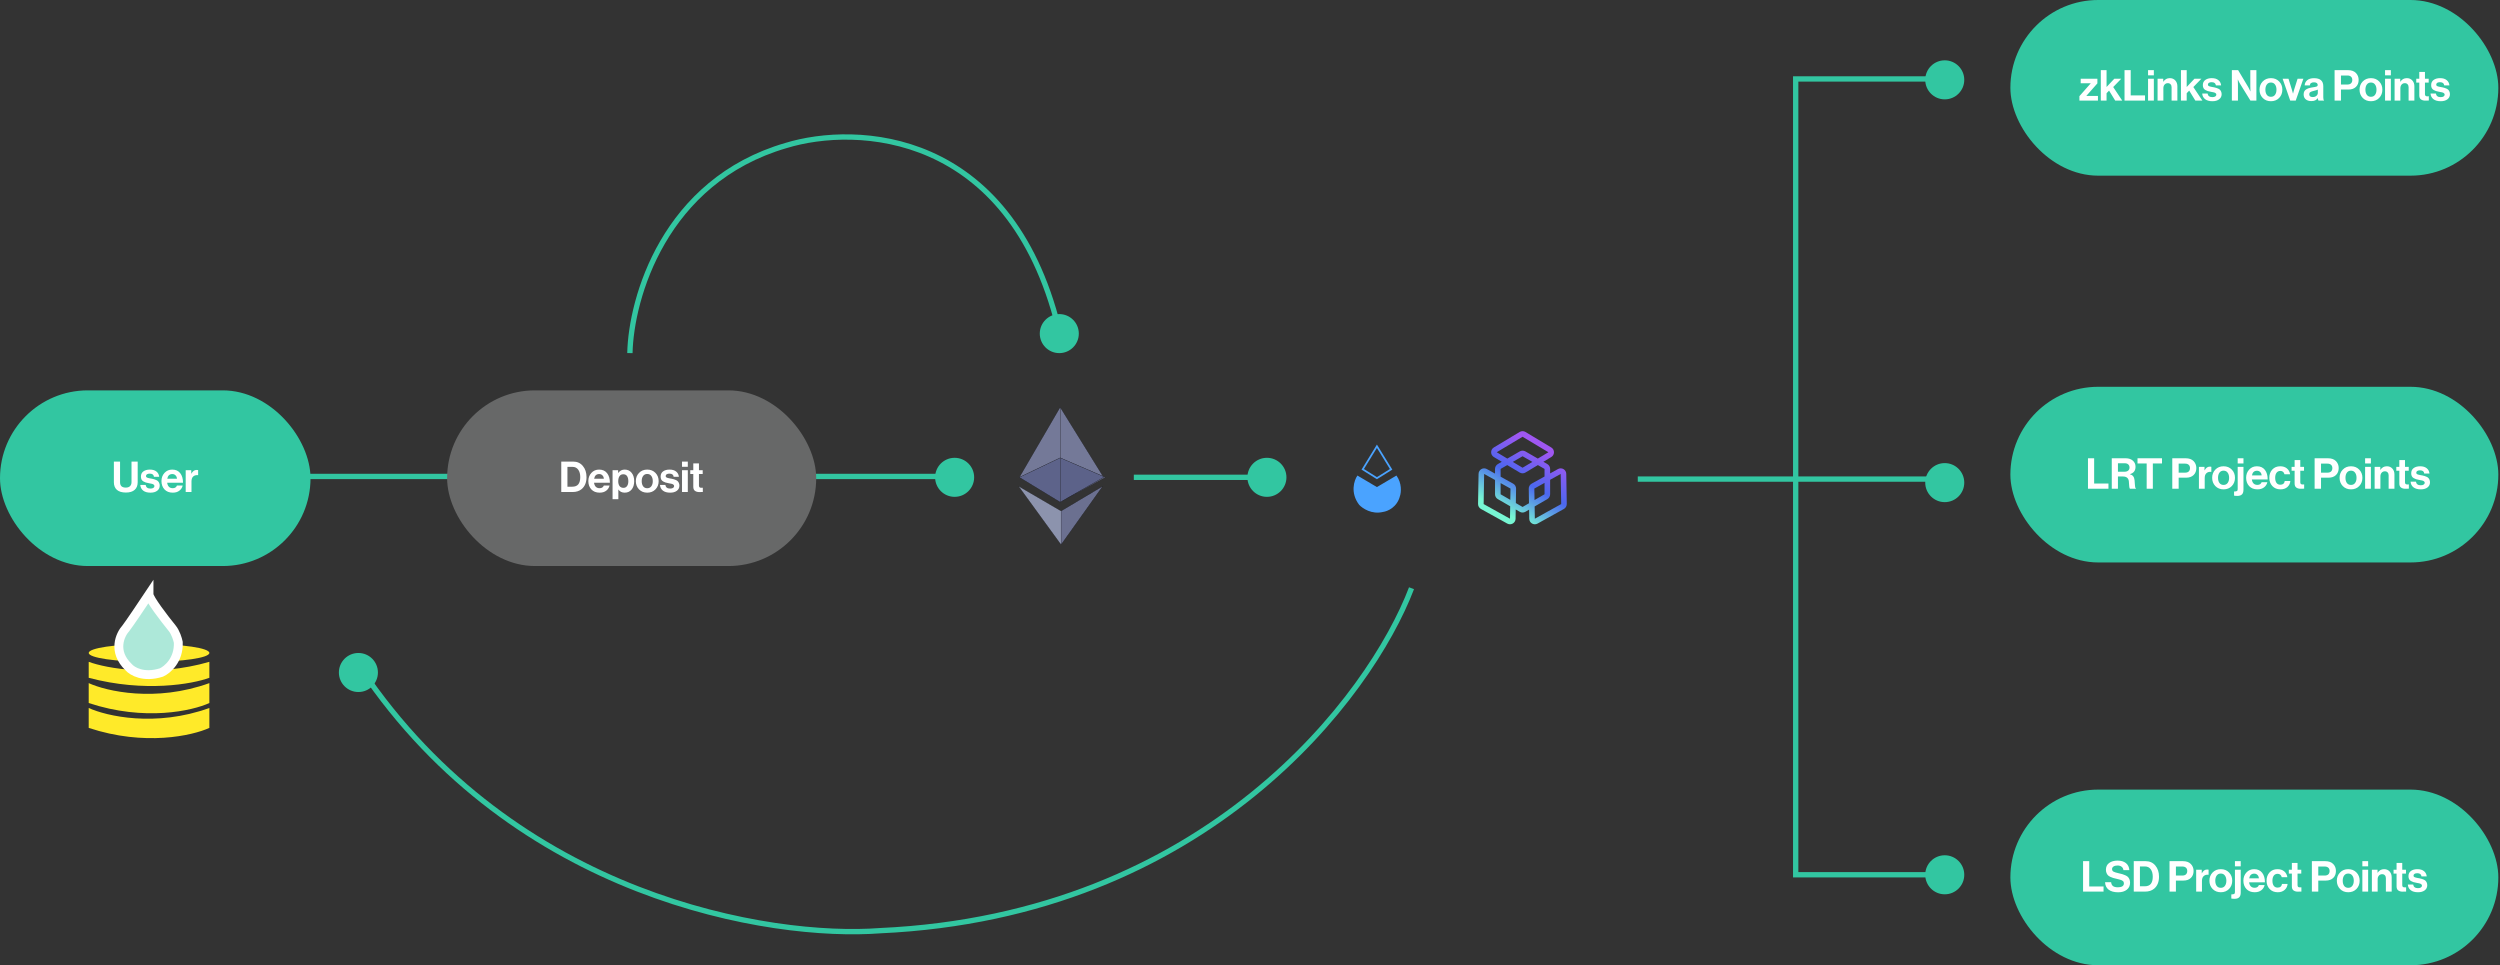 <svg width="1137" height="439" viewBox="0 0 1137 439" fill="none" xmlns="http://www.w3.org/2000/svg">
<rect x="0" y="0" width="1137" height="439" fill="#333333" stroke="none"/>
<path d="M641.958 267.523C623.263 316.615 548.751 416.494 400.264 423.273C350.769 427.039 234.266 408.505 164.219 304.242" stroke="#32C6A1" stroke-width="2.421"/>
<path d="M286.477 160.591C287.015 135.843 301.971 82.313 357.492 66.173C389.503 56.355 459.092 59.152 481.365 148.89" stroke="#32C6A1" stroke-width="2.421"/>
<path d="M137.195 216.688H209.018" stroke="#32C6A1" stroke-width="2.421"/>
<path d="M362.336 216.688H434.158" stroke="#32C6A1" stroke-width="2.421"/>
<path d="M515.664 217.086H576.189" stroke="#32C6A1" stroke-width="2.421"/>
<path d="M632.678 213.444L626.222 202.953L619.766 213.444L626.222 217.479L632.678 213.444Z" stroke="#4AA3FF" stroke-width="0.807"/>
<path d="M626.223 221.519L635.1 216.273C637.682 219.824 637.252 223.94 636.714 225.554C635.423 230.719 631.065 232.548 629.048 232.817C623.883 234.108 619.633 231.203 618.153 229.589C613.957 224.101 615.866 218.425 617.346 216.273L626.223 221.519Z" fill="#4AA3FF"/>
<path d="M501.535 221.109L482.571 232.407V247.74L501.535 221.109Z" fill="#6B7090"/>
<path d="M482.571 232.407L463.203 221.109L482.571 247.74V232.407Z" fill="#8C93AD"/>
<path d="M482.571 232.407L463.203 221.109L482.571 247.74M482.571 232.407L501.535 221.109L482.571 247.74M482.571 232.407V247.74" stroke="black" stroke-width="0.081"/>
<path fill-rule="evenodd" clip-rule="evenodd" d="M482.162 185.203L463.602 217.079L482.162 208.202V185.203ZM501.639 216.604L501.934 217.079L482.162 228.377L502.741 217.079L501.639 216.604Z" fill="#747998"/>
<path d="M482.162 185.203V208.202L501.639 216.604L482.162 185.203Z" fill="#747998"/>
<path d="M463.602 217.079L482.162 228.377V208.202L463.602 217.079Z" fill="#5D638A"/>
<path d="M482.162 228.377L501.934 217.079L501.639 216.604L482.162 208.202V228.377Z" fill="#5C6289"/>
<path d="M482.162 185.203L463.602 217.079M482.162 185.203V208.202M482.162 185.203L501.639 216.604M482.162 228.377L501.934 217.079L501.639 216.604M482.162 228.377L463.602 217.079M482.162 228.377L502.741 217.079L501.639 216.604M482.162 228.377V208.202M463.602 217.079L482.162 208.202M482.162 208.202L501.639 216.604" stroke="black" stroke-width="0.081"/>
<ellipse cx="67.781" cy="296.957" rx="27.438" ry="4.035" fill="#FFEA29"/>
<path d="M40.344 301V308.263C65.845 315.042 87.553 311.087 95.219 308.263V301C70.687 308.102 48.414 303.959 40.344 301Z" fill="#FFEA29"/>
<path d="M40.344 310.68V319.733C65.845 328.183 87.553 323.254 95.219 319.733V310.68C70.687 319.532 48.414 314.368 40.344 310.68Z" fill="#FFEA29"/>
<path d="M40.344 321.992V331.046C65.845 339.495 87.553 334.566 95.219 331.046V321.992C70.687 330.844 48.414 325.681 40.344 321.992Z" fill="#FFEA29"/>
<path d="M57.282 285.669C58.573 284.055 64.814 274.774 67.773 270.336C67.773 272.273 74.767 281.365 78.264 285.669C79.879 287.606 80.82 290.78 81.089 292.125C81.412 300.195 76.113 304.633 73.423 305.844C65.353 308.426 60.107 305.306 58.493 303.423C51.068 296.321 54.592 288.628 57.282 285.669Z" fill="#ADE8D9" stroke="white" stroke-width="4.035"/>
<circle cx="163.002" cy="305.853" r="8.877" fill="#32C6A1"/>
<circle cx="434.166" cy="217.088" r="8.877" fill="#32C6A1"/>
<circle cx="576.197" cy="217.088" r="8.877" fill="#32C6A1"/>
<circle cx="481.768" cy="151.721" r="8.877" fill="#32C6A1"/>
<rect y="177.539" width="141.224" height="79.892" rx="39.946" fill="#32C6A1"/>
<path d="M57.255 224.006C55.473 224.006 54.117 223.606 53.187 222.805C52.258 221.992 51.793 220.83 51.793 219.319V209.925H54.601V219.319C54.601 220.946 55.466 221.759 57.196 221.759C58.062 221.759 58.714 221.533 59.153 221.081C59.592 220.629 59.811 220.029 59.811 219.28V209.925H62.619V219.319C62.619 220.817 62.161 221.972 61.244 222.786C60.34 223.599 59.011 224.006 57.255 224.006ZM68.454 224.064C67.033 224.064 65.923 223.754 65.122 223.134C64.322 222.502 63.883 221.643 63.805 220.558H66.246C66.413 221.656 67.136 222.205 68.415 222.205C68.996 222.205 69.441 222.101 69.751 221.895C70.074 221.688 70.235 221.411 70.235 221.062C70.235 220.933 70.21 220.817 70.158 220.713C70.119 220.61 70.042 220.52 69.925 220.442C69.822 220.352 69.725 220.281 69.635 220.229C69.558 220.177 69.415 220.126 69.209 220.074C69.002 220.023 68.841 219.984 68.725 219.958C68.621 219.932 68.434 219.9 68.163 219.861C67.905 219.809 67.724 219.771 67.621 219.745C67.078 219.642 66.633 219.538 66.284 219.435C65.949 219.319 65.594 219.157 65.219 218.951C64.845 218.731 64.561 218.441 64.367 218.079C64.186 217.705 64.096 217.259 64.096 216.743C64.096 215.71 64.47 214.922 65.219 214.38C65.981 213.838 66.956 213.567 68.144 213.567C69.422 213.567 70.423 213.864 71.146 214.458C71.882 215.039 72.301 215.839 72.404 216.859H70.022C69.919 215.891 69.28 215.407 68.105 215.407C67.576 215.407 67.156 215.503 66.846 215.697C66.549 215.891 66.4 216.162 66.4 216.511C66.4 216.627 66.42 216.736 66.459 216.84C66.51 216.93 66.588 217.014 66.691 217.092C66.807 217.156 66.917 217.214 67.02 217.266C67.124 217.305 67.272 217.35 67.466 217.401C67.659 217.44 67.827 217.479 67.969 217.518C68.111 217.543 68.305 217.582 68.55 217.634C68.796 217.673 68.989 217.705 69.131 217.731C69.544 217.821 69.88 217.905 70.138 217.982C70.41 218.047 70.719 218.163 71.068 218.331C71.417 218.486 71.688 218.667 71.882 218.873C72.088 219.067 72.263 219.338 72.404 219.687C72.559 220.023 72.637 220.416 72.637 220.868C72.637 221.85 72.25 222.631 71.475 223.212C70.713 223.78 69.706 224.064 68.454 224.064ZM78.587 224.064C76.986 224.064 75.727 223.573 74.811 222.592C73.894 221.598 73.436 220.332 73.436 218.796C73.436 217.311 73.894 216.071 74.811 215.077C75.727 214.07 76.902 213.567 78.336 213.567C79.898 213.567 81.105 214.109 81.957 215.193C82.81 216.278 83.236 217.731 83.236 219.551H76.031C76.134 220.339 76.399 220.952 76.825 221.391C77.251 221.817 77.832 222.03 78.568 222.03C79.536 222.03 80.176 221.624 80.485 220.81H83.081C82.887 221.74 82.396 222.515 81.609 223.134C80.821 223.754 79.814 224.064 78.587 224.064ZM78.374 215.6C77.096 215.6 76.328 216.31 76.07 217.731H80.485C80.447 217.098 80.234 216.588 79.846 216.201C79.459 215.8 78.968 215.6 78.374 215.6ZM86.992 213.838V215.426H87.05C87.36 214.845 87.702 214.419 88.077 214.148C88.451 213.864 88.922 213.722 89.49 213.722C89.762 213.722 89.968 213.747 90.11 213.799V216.104H90.052C89.161 216.013 88.445 216.207 87.902 216.685C87.36 217.163 87.089 217.911 87.089 218.931V223.773H84.455V213.838H86.992Z" fill="white"/>
<rect x="203.352" y="177.539" width="167.854" height="79.892" rx="39.946" fill="#676868"/>
<path d="M255.261 223.773V209.925H260.664C262.498 209.925 263.97 210.59 265.08 211.92C266.19 213.237 266.746 214.929 266.746 216.995C266.746 219.383 266.01 221.198 264.538 222.437C263.466 223.328 262.097 223.773 260.432 223.773H255.261ZM258.069 221.352H260.238C261.516 221.352 262.446 220.984 263.027 220.248C263.608 219.5 263.899 218.415 263.899 216.995C263.899 215.574 263.589 214.445 262.969 213.605C262.362 212.753 261.478 212.327 260.316 212.327H258.069V221.352ZM272.728 224.064C271.127 224.064 269.868 223.573 268.951 222.592C268.034 221.598 267.576 220.332 267.576 218.796C267.576 217.311 268.034 216.071 268.951 215.077C269.868 214.07 271.043 213.567 272.476 213.567C274.038 213.567 275.246 214.109 276.098 215.193C276.95 216.278 277.376 217.731 277.376 219.551H270.171C270.275 220.339 270.539 220.952 270.965 221.391C271.392 221.817 271.973 222.03 272.709 222.03C273.677 222.03 274.316 221.624 274.626 220.81H277.221C277.028 221.74 276.537 222.515 275.749 223.134C274.962 223.754 273.955 224.064 272.728 224.064ZM272.515 215.6C271.237 215.6 270.468 216.31 270.21 217.731H274.626C274.587 217.098 274.374 216.588 273.987 216.201C273.599 215.8 273.109 215.6 272.515 215.6ZM278.595 227.027V213.838H281.132V215.077H281.191C281.927 214.07 282.901 213.567 284.115 213.567C285.419 213.567 286.465 214.051 287.253 215.019C288.04 215.988 288.434 217.253 288.434 218.815C288.434 220.416 288.04 221.695 287.253 222.65C286.465 223.593 285.426 224.064 284.134 224.064C282.843 224.064 281.888 223.593 281.268 222.65H281.229V227.027H278.595ZM283.573 221.875C284.244 221.875 284.774 221.611 285.161 221.081C285.561 220.552 285.761 219.822 285.761 218.893C285.761 217.899 285.574 217.117 285.2 216.549C284.825 215.981 284.251 215.697 283.476 215.697C282.688 215.697 282.107 215.994 281.733 216.588C281.358 217.169 281.171 217.937 281.171 218.893C281.171 219.809 281.378 220.539 281.791 221.081C282.204 221.611 282.798 221.875 283.573 221.875ZM298.104 222.573C297.136 223.567 295.89 224.064 294.366 224.064C292.843 224.064 291.597 223.567 290.628 222.573C289.66 221.566 289.176 220.313 289.176 218.815C289.176 217.317 289.66 216.071 290.628 215.077C291.597 214.07 292.843 213.567 294.366 213.567C295.89 213.567 297.136 214.07 298.104 215.077C299.073 216.071 299.557 217.317 299.557 218.815C299.557 220.313 299.073 221.566 298.104 222.573ZM294.366 222.05C295.154 222.05 295.767 221.759 296.206 221.178C296.658 220.584 296.884 219.797 296.884 218.815C296.884 217.834 296.658 217.046 296.206 216.452C295.767 215.858 295.154 215.561 294.366 215.561C293.566 215.561 292.946 215.858 292.507 216.452C292.068 217.033 291.848 217.821 291.848 218.815C291.848 219.797 292.068 220.584 292.507 221.178C292.946 221.759 293.566 222.05 294.366 222.05ZM304.81 224.064C303.389 224.064 302.279 223.754 301.479 223.134C300.678 222.502 300.239 221.643 300.162 220.558H302.602C302.77 221.656 303.493 222.205 304.771 222.205C305.352 222.205 305.798 222.101 306.107 221.895C306.43 221.688 306.592 221.411 306.592 221.062C306.592 220.933 306.566 220.817 306.514 220.713C306.475 220.61 306.398 220.52 306.282 220.442C306.178 220.352 306.082 220.281 305.991 220.229C305.914 220.177 305.772 220.126 305.565 220.074C305.359 220.023 305.197 219.984 305.081 219.958C304.978 219.932 304.79 219.9 304.519 219.861C304.261 219.809 304.08 219.771 303.977 219.745C303.435 219.642 302.989 219.538 302.641 219.435C302.305 219.319 301.95 219.157 301.575 218.951C301.201 218.731 300.917 218.441 300.723 218.079C300.542 217.705 300.452 217.259 300.452 216.743C300.452 215.71 300.826 214.922 301.575 214.38C302.337 213.838 303.312 213.567 304.5 213.567C305.778 213.567 306.779 213.864 307.502 214.458C308.238 215.039 308.658 215.839 308.761 216.859H306.379C306.275 215.891 305.636 215.407 304.461 215.407C303.932 215.407 303.512 215.503 303.202 215.697C302.905 215.891 302.757 216.162 302.757 216.511C302.757 216.627 302.776 216.736 302.815 216.84C302.867 216.93 302.944 217.014 303.047 217.092C303.164 217.156 303.273 217.214 303.377 217.266C303.48 217.305 303.628 217.35 303.822 217.401C304.016 217.44 304.184 217.479 304.326 217.518C304.468 217.543 304.661 217.582 304.907 217.634C305.152 217.673 305.346 217.705 305.488 217.731C305.901 217.821 306.237 217.905 306.495 217.982C306.766 218.047 307.076 218.163 307.424 218.331C307.773 218.486 308.044 218.667 308.238 218.873C308.444 219.067 308.619 219.338 308.761 219.687C308.916 220.023 308.993 220.416 308.993 220.868C308.993 221.85 308.606 222.631 307.831 223.212C307.069 223.78 306.062 224.064 304.81 224.064ZM310.181 223.773V213.838H312.816V223.773H310.181ZM310.181 212.288V209.925H312.816V212.288H310.181ZM313.932 215.581V213.838H315.307V210.739H317.883V213.838H319.587V215.581H317.883V220.849C317.883 221.507 318.212 221.837 318.871 221.837L319.645 221.817V223.754C319.245 223.78 318.696 223.793 317.999 223.793C317.237 223.793 316.598 223.612 316.082 223.251C315.565 222.876 315.307 222.263 315.307 221.411V215.581H313.932Z" fill="white"/>
<path d="M884.467 35.906H816.68V397.842H882.046" stroke="#32C6A1" stroke-width="2.421"/>
<path d="M882.048 217.891L744.859 217.891" stroke="#32C6A1" stroke-width="2.421"/>
<circle cx="884.471" cy="36.314" r="8.877" fill="#32C6A1"/>
<circle cx="884.471" cy="219.494" r="8.877" fill="#32C6A1"/>
<circle cx="884.471" cy="397.853" r="8.877" fill="#32C6A1"/>
<rect x="914.32" width="221.923" height="79.892" rx="39.946" fill="#32C6A1"/>
<path d="M945.718 45.746V43.731L950.831 37.94V37.882H946.299V35.81H953.891V37.921L948.895 43.576V43.635H954.143V45.746H945.718ZM961.994 45.746L959.205 41.214L958.062 42.395V45.746H955.448V31.898H958.062V39.567L961.587 35.81H964.744L961.084 39.587L965.19 45.746H961.994ZM966.234 45.746V31.898H969.042V43.402H975.55V45.746H966.234ZM976.934 45.746V35.81H979.568V45.746H976.934ZM976.934 34.261V31.898H979.568V34.261H976.934ZM983.841 35.81V37.166H983.899C984.584 36.081 985.565 35.539 986.843 35.539C987.863 35.539 988.689 35.887 989.322 36.585C989.955 37.269 990.271 38.16 990.271 39.257V45.746H987.637V39.645C987.637 39.102 987.482 38.663 987.172 38.328C986.875 37.992 986.456 37.824 985.913 37.824C985.332 37.824 984.848 38.037 984.461 38.463C984.086 38.889 983.899 39.438 983.899 40.11V45.746H981.265V35.81H983.841ZM998.441 45.746L995.652 41.214L994.509 42.395V45.746H991.895V31.898H994.509V39.567L998.034 35.81H1001.19L997.531 39.587L1001.64 45.746H998.441ZM1006.21 46.036C1004.79 46.036 1003.68 45.726 1002.88 45.106C1002.08 44.474 1001.64 43.615 1001.56 42.531H1004C1004.17 43.628 1004.9 44.177 1006.17 44.177C1006.75 44.177 1007.2 44.074 1007.51 43.867C1007.83 43.66 1007.99 43.383 1007.99 43.034C1007.99 42.905 1007.97 42.789 1007.92 42.685C1007.88 42.582 1007.8 42.492 1007.68 42.414C1007.58 42.324 1007.48 42.253 1007.39 42.201C1007.32 42.15 1007.17 42.098 1006.97 42.046C1006.76 41.995 1006.6 41.956 1006.48 41.93C1006.38 41.904 1006.19 41.872 1005.92 41.833C1005.66 41.782 1005.48 41.743 1005.38 41.717C1004.84 41.614 1004.39 41.511 1004.04 41.407C1003.71 41.291 1003.35 41.13 1002.98 40.923C1002.6 40.703 1002.32 40.413 1002.13 40.051C1001.95 39.677 1001.85 39.232 1001.85 38.715C1001.85 37.682 1002.23 36.895 1002.98 36.352C1003.74 35.81 1004.71 35.539 1005.9 35.539C1007.18 35.539 1008.18 35.836 1008.9 36.43C1009.64 37.011 1010.06 37.811 1010.16 38.831H1007.78C1007.68 37.863 1007.04 37.379 1005.86 37.379C1005.33 37.379 1004.91 37.475 1004.6 37.669C1004.31 37.863 1004.16 38.134 1004.16 38.483C1004.16 38.599 1004.18 38.709 1004.22 38.812C1004.27 38.902 1004.35 38.986 1004.45 39.064C1004.57 39.128 1004.68 39.186 1004.78 39.238C1004.88 39.277 1005.03 39.322 1005.22 39.374C1005.42 39.412 1005.59 39.451 1005.73 39.49C1005.87 39.516 1006.06 39.554 1006.31 39.606C1006.55 39.645 1006.75 39.677 1006.89 39.703C1007.3 39.793 1007.64 39.877 1007.9 39.955C1008.17 40.019 1008.48 40.135 1008.83 40.303C1009.18 40.458 1009.45 40.639 1009.64 40.846C1009.85 41.039 1010.02 41.31 1010.16 41.659C1010.32 41.995 1010.4 42.389 1010.4 42.84C1010.4 43.822 1010.01 44.603 1009.23 45.184C1008.47 45.752 1007.46 46.036 1006.21 46.036ZM1015.05 45.746V31.898H1017.9L1022.51 39.625C1022.64 39.845 1022.78 40.116 1022.93 40.439C1023.1 40.762 1023.23 41.033 1023.32 41.252L1023.48 41.562H1023.51C1023.46 40.607 1023.44 39.806 1023.44 39.16V31.898H1026.21V45.746H1023.49L1018.77 38.095C1018.64 37.876 1018.49 37.611 1018.32 37.301C1018.16 36.978 1018.03 36.707 1017.94 36.488L1017.78 36.178H1017.74C1017.79 37.146 1017.82 37.953 1017.82 38.599V45.746H1015.05ZM1036.56 44.545C1035.59 45.539 1034.34 46.036 1032.82 46.036C1031.3 46.036 1030.05 45.539 1029.08 44.545C1028.11 43.538 1027.63 42.285 1027.63 40.787C1027.63 39.29 1028.11 38.044 1029.08 37.05C1030.05 36.042 1031.3 35.539 1032.82 35.539C1034.34 35.539 1035.59 36.042 1036.56 37.05C1037.53 38.044 1038.01 39.29 1038.01 40.787C1038.01 42.285 1037.53 43.538 1036.56 44.545ZM1032.82 44.022C1033.61 44.022 1034.22 43.731 1034.66 43.15C1035.11 42.556 1035.34 41.769 1035.34 40.787C1035.34 39.806 1035.11 39.019 1034.66 38.425C1034.22 37.831 1033.61 37.534 1032.82 37.534C1032.02 37.534 1031.4 37.831 1030.96 38.425C1030.52 39.006 1030.3 39.793 1030.3 40.787C1030.3 41.769 1030.52 42.556 1030.96 43.15C1031.4 43.731 1032.02 44.022 1032.82 44.022ZM1041.59 45.746L1038.14 35.81H1040.81L1042.4 40.962L1042.85 42.55H1042.88C1042.97 42.124 1043.12 41.594 1043.31 40.962L1044.94 35.81H1047.57L1044.1 45.746H1041.59ZM1054.44 45.746C1054.31 45.578 1054.21 45.21 1054.13 44.642H1054.09C1053.81 45.068 1053.44 45.397 1053.01 45.629C1052.57 45.862 1051.95 45.978 1051.17 45.978C1050.12 45.978 1049.28 45.713 1048.65 45.184C1048.01 44.655 1047.7 43.906 1047.7 42.937C1047.7 41.93 1048.05 41.194 1048.74 40.729C1049.44 40.252 1050.42 39.922 1051.69 39.742C1052.62 39.612 1053.25 39.483 1053.59 39.354C1053.92 39.212 1054.09 38.967 1054.09 38.618C1054.09 38.257 1053.95 37.973 1053.66 37.766C1053.38 37.547 1052.97 37.437 1052.42 37.437C1051.22 37.437 1050.58 37.902 1050.51 38.831H1048.16C1048.2 37.889 1048.58 37.108 1049.31 36.488C1050.03 35.868 1051.07 35.558 1052.44 35.558C1055.23 35.558 1056.63 36.778 1056.63 39.219V44.274C1056.63 45.023 1056.74 45.481 1056.98 45.649V45.746H1054.44ZM1051.8 44.138C1052.53 44.138 1053.1 43.951 1053.51 43.576C1053.93 43.202 1054.15 42.757 1054.15 42.24V40.749C1053.86 40.917 1053.25 41.11 1052.31 41.33C1051.56 41.498 1051.03 41.691 1050.72 41.911C1050.41 42.117 1050.25 42.44 1050.25 42.879C1050.25 43.718 1050.77 44.138 1051.8 44.138ZM1061.77 45.746V31.898H1067.85C1069.42 31.898 1070.63 32.33 1071.47 33.195C1072.3 34.047 1072.71 35.1 1072.71 36.352C1072.71 37.669 1072.3 38.728 1071.47 39.529C1070.64 40.329 1069.51 40.729 1068.08 40.729H1064.67V45.746H1061.77ZM1064.67 34.338V38.444H1067.58C1068.3 38.444 1068.86 38.263 1069.24 37.902C1069.63 37.527 1069.82 37.017 1069.82 36.372C1069.82 35.726 1069.63 35.229 1069.24 34.88C1068.86 34.519 1068.31 34.338 1067.62 34.338H1064.67ZM1082.05 44.545C1081.08 45.539 1079.83 46.036 1078.31 46.036C1076.79 46.036 1075.54 45.539 1074.57 44.545C1073.6 43.538 1073.12 42.285 1073.12 40.787C1073.12 39.29 1073.6 38.044 1074.57 37.05C1075.54 36.042 1076.79 35.539 1078.31 35.539C1079.83 35.539 1081.08 36.042 1082.05 37.05C1083.02 38.044 1083.5 39.29 1083.5 40.787C1083.5 42.285 1083.02 43.538 1082.05 44.545ZM1078.31 44.022C1079.1 44.022 1079.71 43.731 1080.15 43.15C1080.6 42.556 1080.83 41.769 1080.83 40.787C1080.83 39.806 1080.6 39.019 1080.15 38.425C1079.71 37.831 1079.1 37.534 1078.31 37.534C1077.51 37.534 1076.89 37.831 1076.45 38.425C1076.01 39.006 1075.79 39.793 1075.79 40.787C1075.79 41.769 1076.01 42.556 1076.45 43.15C1076.89 43.731 1077.51 44.022 1078.31 44.022ZM1084.72 45.746V35.81H1087.36V45.746H1084.72ZM1084.72 34.261V31.898H1087.36V34.261H1084.72ZM1091.63 35.81V37.166H1091.69C1092.37 36.081 1093.36 35.539 1094.63 35.539C1095.65 35.539 1096.48 35.887 1097.11 36.585C1097.75 37.269 1098.06 38.16 1098.06 39.257V45.746H1095.43V39.645C1095.43 39.102 1095.27 38.663 1094.96 38.328C1094.67 37.992 1094.25 37.824 1093.7 37.824C1093.12 37.824 1092.64 38.037 1092.25 38.463C1091.88 38.889 1091.69 39.438 1091.69 40.11V45.746H1089.06V35.81H1091.63ZM1098.91 37.553V35.81H1100.29V32.711H1102.87V35.81H1104.57V37.553H1102.87V42.821C1102.87 43.48 1103.2 43.809 1103.85 43.809L1104.63 43.789V45.726C1104.23 45.752 1103.68 45.765 1102.98 45.765C1102.22 45.765 1101.58 45.584 1101.06 45.223C1100.55 44.848 1100.29 44.235 1100.29 43.383V37.553H1098.91ZM1110.05 46.036C1108.63 46.036 1107.52 45.726 1106.72 45.106C1105.92 44.474 1105.48 43.615 1105.4 42.531H1107.84C1108.01 43.628 1108.73 44.177 1110.01 44.177C1110.59 44.177 1111.04 44.074 1111.35 43.867C1111.67 43.66 1111.83 43.383 1111.83 43.034C1111.83 42.905 1111.81 42.789 1111.75 42.685C1111.72 42.582 1111.64 42.492 1111.52 42.414C1111.42 42.324 1111.32 42.253 1111.23 42.201C1111.15 42.15 1111.01 42.098 1110.81 42.046C1110.6 41.995 1110.44 41.956 1110.32 41.93C1110.22 41.904 1110.03 41.872 1109.76 41.833C1109.5 41.782 1109.32 41.743 1109.22 41.717C1108.67 41.614 1108.23 41.511 1107.88 41.407C1107.54 41.291 1107.19 41.13 1106.82 40.923C1106.44 40.703 1106.16 40.413 1105.96 40.051C1105.78 39.677 1105.69 39.232 1105.69 38.715C1105.69 37.682 1106.07 36.895 1106.82 36.352C1107.58 35.81 1108.55 35.539 1109.74 35.539C1111.02 35.539 1112.02 35.836 1112.74 36.43C1113.48 37.011 1113.9 37.811 1114 38.831H1111.62C1111.52 37.863 1110.88 37.379 1109.7 37.379C1109.17 37.379 1108.75 37.475 1108.44 37.669C1108.15 37.863 1108 38.134 1108 38.483C1108 38.599 1108.02 38.709 1108.05 38.812C1108.11 38.902 1108.18 38.986 1108.29 39.064C1108.4 39.128 1108.51 39.186 1108.62 39.238C1108.72 39.277 1108.87 39.322 1109.06 39.374C1109.26 39.412 1109.42 39.451 1109.57 39.49C1109.71 39.516 1109.9 39.554 1110.15 39.606C1110.39 39.645 1110.59 39.677 1110.73 39.703C1111.14 39.793 1111.48 39.877 1111.73 39.955C1112.01 40.019 1112.32 40.135 1112.66 40.303C1113.01 40.458 1113.28 40.639 1113.48 40.846C1113.68 41.039 1113.86 41.31 1114 41.659C1114.16 41.995 1114.23 42.389 1114.23 42.84C1114.23 43.822 1113.85 44.603 1113.07 45.184C1112.31 45.752 1111.3 46.036 1110.05 46.036Z" fill="white"/>
<rect x="914.32" y="175.914" width="221.923" height="79.892" rx="39.946" fill="#32C6A1"/>
<path d="M949.612 222.269V208.421H952.42V219.926H958.928V222.269H949.612ZM960.431 222.269V208.421H966.783C968.113 208.421 969.185 208.776 969.999 209.486C970.825 210.196 971.238 211.126 971.238 212.275C971.238 214.044 970.392 215.161 968.701 215.626V215.684C969.359 215.878 969.85 216.188 970.173 216.614C970.509 217.027 970.722 217.647 970.812 218.473C970.838 218.783 970.864 219.151 970.889 219.577C970.928 219.99 970.954 220.319 970.967 220.565C970.993 220.81 971.019 221.055 971.044 221.301C971.083 221.546 971.128 221.74 971.18 221.882C971.245 222.011 971.322 222.095 971.412 222.133V222.269H968.72C968.669 222.243 968.623 222.198 968.585 222.133C968.546 222.056 968.514 221.953 968.488 221.824C968.462 221.694 968.436 221.565 968.41 221.436C968.397 221.294 968.378 221.12 968.352 220.913C968.339 220.694 968.326 220.507 968.314 220.352C968.301 220.184 968.281 219.971 968.255 219.712C968.243 219.441 968.23 219.228 968.217 219.073C968.101 217.498 967.197 216.71 965.505 216.71H963.239V222.269H960.431ZM963.239 210.687V214.541H966.222C966.958 214.541 967.519 214.367 967.907 214.018C968.307 213.67 968.507 213.211 968.507 212.643C968.507 212.062 968.32 211.591 967.946 211.229C967.571 210.868 967.022 210.687 966.299 210.687H963.239ZM972.141 210.784V208.421H983.277V210.784H979.113V222.269H976.305V210.784H972.141ZM987.951 222.269V208.421H994.032C995.607 208.421 996.815 208.854 997.654 209.719C998.48 210.571 998.893 211.623 998.893 212.876C998.893 214.193 998.48 215.251 997.654 216.052C996.827 216.853 995.698 217.253 994.264 217.253H990.856V222.269H987.951ZM990.856 210.861V214.967H993.761C994.484 214.967 995.039 214.787 995.427 214.425C995.814 214.051 996.008 213.541 996.008 212.895C996.008 212.249 995.814 211.752 995.427 211.404C995.039 211.042 994.497 210.861 993.8 210.861H990.856ZM1002.61 212.333V213.922H1002.66C1002.97 213.34 1003.32 212.914 1003.69 212.643C1004.07 212.359 1004.54 212.217 1005.11 212.217C1005.38 212.217 1005.58 212.243 1005.72 212.295V214.599H1005.67C1004.78 214.509 1004.06 214.703 1003.52 215.18C1002.97 215.658 1002.7 216.407 1002.7 217.427V222.269H1000.07V212.333H1002.61ZM1015.02 221.068C1014.05 222.062 1012.81 222.56 1011.28 222.56C1009.76 222.56 1008.51 222.062 1007.54 221.068C1006.58 220.061 1006.09 218.809 1006.09 217.311C1006.09 215.813 1006.58 214.567 1007.54 213.573C1008.51 212.566 1009.76 212.062 1011.28 212.062C1012.81 212.062 1014.05 212.566 1015.02 213.573C1015.99 214.567 1016.47 215.813 1016.47 217.311C1016.47 218.809 1015.99 220.061 1015.02 221.068ZM1011.28 220.545C1012.07 220.545 1012.68 220.255 1013.12 219.674C1013.57 219.08 1013.8 218.292 1013.8 217.311C1013.8 216.33 1013.57 215.542 1013.12 214.948C1012.68 214.354 1012.07 214.057 1011.28 214.057C1010.48 214.057 1009.86 214.354 1009.42 214.948C1008.98 215.529 1008.76 216.317 1008.76 217.311C1008.76 218.292 1008.98 219.08 1009.42 219.674C1009.86 220.255 1010.48 220.545 1011.28 220.545ZM1017.54 225.542C1016.95 225.542 1016.45 225.503 1016.05 225.426V223.547C1016.64 223.534 1017.06 223.463 1017.31 223.334C1017.57 223.218 1017.7 222.947 1017.7 222.521V212.333H1020.33V222.656C1020.33 223.664 1020.11 224.387 1019.67 224.826C1019.21 225.303 1018.5 225.542 1017.54 225.542ZM1017.7 210.784V208.421H1020.33V210.784H1017.7ZM1026.7 222.56C1025.09 222.56 1023.84 222.069 1022.92 221.088C1022 220.093 1021.54 218.828 1021.54 217.292C1021.54 215.807 1022 214.567 1022.92 213.573C1023.84 212.566 1025.01 212.062 1026.44 212.062C1028.01 212.062 1029.21 212.604 1030.07 213.689C1030.92 214.774 1031.34 216.226 1031.34 218.047H1024.14C1024.24 218.834 1024.51 219.448 1024.93 219.887C1025.36 220.313 1025.94 220.526 1026.68 220.526C1027.65 220.526 1028.28 220.119 1028.59 219.306H1031.19C1031 220.235 1030.51 221.01 1029.72 221.63C1028.93 222.25 1027.92 222.56 1026.7 222.56ZM1026.48 214.096C1025.2 214.096 1024.44 214.806 1024.18 216.226H1028.59C1028.56 215.594 1028.34 215.084 1027.95 214.696C1027.57 214.296 1027.08 214.096 1026.48 214.096ZM1037.17 222.56C1035.64 222.56 1034.4 222.062 1033.47 221.068C1032.54 220.074 1032.08 218.822 1032.08 217.311C1032.08 215.8 1032.53 214.548 1033.43 213.554C1034.35 212.559 1035.55 212.062 1037.04 212.062C1038.29 212.062 1039.31 212.391 1040.1 213.05C1040.89 213.708 1041.37 214.593 1041.55 215.703H1038.97C1038.88 215.251 1038.68 214.883 1038.35 214.599C1038.03 214.315 1037.63 214.173 1037.15 214.173C1036.38 214.173 1035.78 214.451 1035.37 215.006C1034.96 215.561 1034.75 216.33 1034.75 217.311C1034.75 218.279 1034.95 219.048 1035.35 219.616C1035.75 220.171 1036.34 220.448 1037.11 220.448C1038.26 220.448 1038.93 219.887 1039.11 218.763H1041.65C1041.56 219.861 1041.11 220.771 1040.31 221.494C1039.51 222.204 1038.46 222.56 1037.17 222.56ZM1042.21 214.076V212.333H1043.59V209.234H1046.17V212.333H1047.87V214.076H1046.17V219.345C1046.17 220.003 1046.5 220.332 1047.15 220.332L1047.93 220.313V222.25C1047.53 222.275 1046.98 222.288 1046.28 222.288C1045.52 222.288 1044.88 222.108 1044.36 221.746C1043.85 221.372 1043.59 220.758 1043.59 219.906V214.076H1042.21ZM1052.69 222.269V208.421H1058.77C1060.35 208.421 1061.56 208.854 1062.4 209.719C1063.22 210.571 1063.64 211.623 1063.64 212.876C1063.64 214.193 1063.22 215.251 1062.4 216.052C1061.57 216.853 1060.44 217.253 1059.01 217.253H1055.6V222.269H1052.69ZM1055.6 210.861V214.967H1058.5C1059.23 214.967 1059.78 214.787 1060.17 214.425C1060.56 214.051 1060.75 213.541 1060.75 212.895C1060.75 212.249 1060.56 211.752 1060.17 211.404C1059.78 211.042 1059.24 210.861 1058.54 210.861H1055.6ZM1072.97 221.068C1072 222.062 1070.76 222.56 1069.23 222.56C1067.71 222.56 1066.46 222.062 1065.5 221.068C1064.53 220.061 1064.04 218.809 1064.04 217.311C1064.04 215.813 1064.53 214.567 1065.5 213.573C1066.46 212.566 1067.71 212.062 1069.23 212.062C1070.76 212.062 1072 212.566 1072.97 213.573C1073.94 214.567 1074.42 215.813 1074.42 217.311C1074.42 218.809 1073.94 220.061 1072.97 221.068ZM1069.23 220.545C1070.02 220.545 1070.64 220.255 1071.07 219.674C1071.53 219.08 1071.75 218.292 1071.75 217.311C1071.75 216.33 1071.53 215.542 1071.07 214.948C1070.64 214.354 1070.02 214.057 1069.23 214.057C1068.43 214.057 1067.81 214.354 1067.37 214.948C1066.94 215.529 1066.72 216.317 1066.72 217.311C1066.72 218.292 1066.94 219.08 1067.37 219.674C1067.81 220.255 1068.43 220.545 1069.23 220.545ZM1075.65 222.269V212.333H1078.28V222.269H1075.65ZM1075.65 210.784V208.421H1078.28V210.784H1075.65ZM1082.56 212.333V213.689H1082.61C1083.3 212.604 1084.28 212.062 1085.56 212.062C1086.58 212.062 1087.4 212.411 1088.04 213.108C1088.67 213.792 1088.99 214.683 1088.99 215.781V222.269H1086.35V216.168C1086.35 215.626 1086.2 215.187 1085.89 214.851C1085.59 214.515 1085.17 214.348 1084.63 214.348C1084.05 214.348 1083.56 214.561 1083.18 214.987C1082.8 215.413 1082.61 215.962 1082.61 216.633V222.269H1079.98V212.333H1082.56ZM1089.84 214.076V212.333H1091.22V209.234H1093.79V212.333H1095.5V214.076H1093.79V219.345C1093.79 220.003 1094.12 220.332 1094.78 220.332L1095.55 220.313V222.25C1095.15 222.275 1094.6 222.288 1093.91 222.288C1093.15 222.288 1092.51 222.108 1091.99 221.746C1091.47 221.372 1091.22 220.758 1091.22 219.906V214.076H1089.84ZM1100.97 222.56C1099.55 222.56 1098.44 222.25 1097.64 221.63C1096.84 220.997 1096.4 220.139 1096.33 219.054H1098.77C1098.93 220.151 1099.66 220.7 1100.94 220.7C1101.52 220.7 1101.96 220.597 1102.27 220.39C1102.6 220.184 1102.76 219.906 1102.76 219.558C1102.76 219.428 1102.73 219.312 1102.68 219.209C1102.64 219.106 1102.56 219.015 1102.45 218.938C1102.34 218.847 1102.25 218.776 1102.16 218.725C1102.08 218.673 1101.94 218.621 1101.73 218.57C1101.52 218.518 1101.36 218.479 1101.25 218.454C1101.14 218.428 1100.96 218.395 1100.68 218.357C1100.43 218.305 1100.25 218.266 1100.14 218.241C1099.6 218.137 1099.15 218.034 1098.81 217.931C1098.47 217.814 1098.11 217.653 1097.74 217.446C1097.37 217.227 1097.08 216.936 1096.89 216.575C1096.71 216.2 1096.62 215.755 1096.62 215.239C1096.62 214.206 1096.99 213.418 1097.74 212.876C1098.5 212.333 1099.48 212.062 1100.66 212.062C1101.94 212.062 1102.94 212.359 1103.67 212.953C1104.4 213.534 1104.82 214.335 1104.93 215.355H1102.54C1102.44 214.386 1101.8 213.902 1100.63 213.902C1100.1 213.902 1099.68 213.999 1099.37 214.193C1099.07 214.386 1098.92 214.657 1098.92 215.006C1098.92 215.122 1098.94 215.232 1098.98 215.335C1099.03 215.426 1099.11 215.51 1099.21 215.587C1099.33 215.652 1099.44 215.71 1099.54 215.761C1099.64 215.8 1099.79 215.845 1099.99 215.897C1100.18 215.936 1100.35 215.974 1100.49 216.013C1100.63 216.039 1100.83 216.078 1101.07 216.129C1101.32 216.168 1101.51 216.2 1101.65 216.226C1102.07 216.317 1102.4 216.401 1102.66 216.478C1102.93 216.543 1103.24 216.659 1103.59 216.827C1103.94 216.982 1104.21 217.162 1104.4 217.369C1104.61 217.563 1104.78 217.834 1104.93 218.182C1105.08 218.518 1105.16 218.912 1105.16 219.364C1105.16 220.345 1104.77 221.126 1104 221.707C1103.23 222.275 1102.23 222.56 1100.97 222.56Z" fill="white"/>
<rect x="914.32" y="359.109" width="221.923" height="79.892" rx="39.946" fill="#32C6A1"/>
<path d="M947.378 405.503V391.655H950.186V403.16H956.694V405.503H947.378ZM963.372 405.813C961.5 405.813 960.047 405.419 959.014 404.632C957.982 403.831 957.439 402.695 957.388 401.223H960.138C960.228 402.049 960.519 402.643 961.009 403.005C961.513 403.367 962.262 403.547 963.256 403.547C964.044 403.547 964.689 403.405 965.193 403.121C965.696 402.824 965.948 402.372 965.948 401.765C965.948 401.546 965.916 401.352 965.851 401.184C965.8 401.004 965.683 400.849 965.503 400.72C965.322 400.578 965.167 400.468 965.038 400.39C964.909 400.3 964.67 400.21 964.321 400.119C963.973 400.016 963.708 399.945 963.527 399.906C963.346 399.854 963.011 399.771 962.52 399.654C961.926 399.512 961.435 399.39 961.048 399.286C960.674 399.183 960.254 399.022 959.789 398.802C959.337 398.583 958.976 398.344 958.705 398.086C958.446 397.814 958.227 397.466 958.046 397.04C957.865 396.601 957.775 396.104 957.775 395.548C957.775 394.218 958.259 393.198 959.228 392.488C960.209 391.765 961.494 391.404 963.082 391.404C964.657 391.404 965.916 391.778 966.858 392.527C967.801 393.276 968.324 394.341 968.427 395.723H965.735C965.658 395.051 965.374 394.535 964.883 394.173C964.405 393.812 963.798 393.631 963.062 393.631C962.301 393.631 961.694 393.779 961.242 394.076C960.79 394.373 960.564 394.767 960.564 395.258C960.564 395.787 960.783 396.175 961.222 396.42C961.674 396.665 962.462 396.911 963.585 397.156C964.257 397.298 964.805 397.433 965.232 397.563C965.658 397.679 966.116 397.853 966.607 398.086C967.11 398.305 967.498 398.55 967.769 398.822C968.053 399.093 968.285 399.454 968.466 399.906C968.66 400.345 968.756 400.855 968.756 401.436C968.756 402.805 968.259 403.877 967.265 404.651C966.271 405.426 964.973 405.813 963.372 405.813ZM970.434 405.503V391.655H975.837C977.671 391.655 979.143 392.32 980.253 393.65C981.364 394.967 981.919 396.659 981.919 398.725C981.919 401.113 981.183 402.927 979.711 404.167C978.639 405.058 977.271 405.503 975.605 405.503H970.434ZM973.242 403.082H975.411C976.69 403.082 977.619 402.714 978.2 401.978C978.781 401.23 979.072 400.145 979.072 398.725C979.072 397.304 978.762 396.175 978.142 395.335C977.535 394.483 976.651 394.057 975.489 394.057H973.242V403.082ZM986.7 405.503V391.655H992.781C994.356 391.655 995.564 392.088 996.403 392.953C997.229 393.805 997.643 394.858 997.643 396.11C997.643 397.427 997.229 398.486 996.403 399.286C995.577 400.087 994.447 400.487 993.014 400.487H989.605V405.503H986.7ZM989.605 394.096V398.202H992.51C993.233 398.202 993.788 398.021 994.176 397.659C994.563 397.285 994.757 396.775 994.757 396.129C994.757 395.484 994.563 394.987 994.176 394.638C993.788 394.277 993.246 394.096 992.549 394.096H989.605ZM1001.36 395.568V397.156H1001.41C1001.72 396.575 1002.07 396.149 1002.44 395.878C1002.81 395.594 1003.29 395.452 1003.85 395.452C1004.13 395.452 1004.33 395.477 1004.47 395.529V397.834H1004.42C1003.52 397.743 1002.81 397.937 1002.27 398.415C1001.72 398.893 1001.45 399.641 1001.45 400.661V405.503H998.819V395.568H1001.36ZM1013.77 404.303C1012.8 405.297 1011.55 405.794 1010.03 405.794C1008.51 405.794 1007.26 405.297 1006.29 404.303C1005.32 403.295 1004.84 402.043 1004.84 400.545C1004.84 399.047 1005.32 397.801 1006.29 396.807C1007.26 395.8 1008.51 395.297 1010.03 395.297C1011.55 395.297 1012.8 395.8 1013.77 396.807C1014.74 397.801 1015.22 399.047 1015.22 400.545C1015.22 402.043 1014.74 403.295 1013.77 404.303ZM1010.03 403.78C1010.82 403.78 1011.43 403.489 1011.87 402.908C1012.32 402.314 1012.55 401.527 1012.55 400.545C1012.55 399.564 1012.32 398.776 1011.87 398.182C1011.43 397.588 1010.82 397.291 1010.03 397.291C1009.23 397.291 1008.61 397.588 1008.17 398.182C1007.73 398.763 1007.51 399.551 1007.51 400.545C1007.51 401.527 1007.73 402.314 1008.17 402.908C1008.61 403.489 1009.23 403.78 1010.03 403.78ZM1016.29 408.777C1015.7 408.777 1015.2 408.738 1014.8 408.66V406.782C1015.39 406.769 1015.81 406.698 1016.06 406.569C1016.32 406.452 1016.45 406.181 1016.45 405.755V395.568H1019.08V405.891C1019.08 406.898 1018.86 407.621 1018.42 408.06C1017.96 408.538 1017.25 408.777 1016.29 408.777ZM1016.45 394.018V391.655H1019.08V394.018H1016.45ZM1025.45 405.794C1023.84 405.794 1022.59 405.303 1021.67 404.322C1020.75 403.328 1020.29 402.062 1020.29 400.526C1020.29 399.041 1020.75 397.801 1021.67 396.807C1022.59 395.8 1023.76 395.297 1025.19 395.297C1026.76 395.297 1027.96 395.839 1028.82 396.923C1029.67 398.008 1030.09 399.461 1030.09 401.281H1022.89C1022.99 402.069 1023.26 402.682 1023.68 403.121C1024.11 403.547 1024.69 403.76 1025.43 403.76C1026.39 403.76 1027.03 403.354 1027.34 402.54H1029.94C1029.74 403.47 1029.25 404.245 1028.47 404.864C1027.68 405.484 1026.67 405.794 1025.45 405.794ZM1025.23 397.33C1023.95 397.33 1023.19 398.04 1022.93 399.461H1027.34C1027.3 398.828 1027.09 398.318 1026.7 397.931C1026.32 397.53 1025.83 397.33 1025.23 397.33ZM1035.92 405.794C1034.39 405.794 1033.15 405.297 1032.22 404.303C1031.29 403.308 1030.83 402.056 1030.83 400.545C1030.83 399.035 1031.28 397.782 1032.18 396.788C1033.1 395.794 1034.3 395.297 1035.79 395.297C1037.04 395.297 1038.06 395.626 1038.85 396.284C1039.63 396.943 1040.12 397.827 1040.3 398.938H1037.72C1037.63 398.486 1037.43 398.118 1037.1 397.834C1036.78 397.55 1036.38 397.408 1035.9 397.408C1035.13 397.408 1034.53 397.685 1034.12 398.24C1033.71 398.796 1033.5 399.564 1033.5 400.545C1033.5 401.514 1033.7 402.282 1034.1 402.85C1034.5 403.405 1035.09 403.683 1035.86 403.683C1037.01 403.683 1037.68 403.121 1037.86 401.998H1040.4C1040.31 403.095 1039.86 404.006 1039.06 404.729C1038.26 405.439 1037.21 405.794 1035.92 405.794ZM1040.96 397.311V395.568H1042.34V392.469H1044.92V395.568H1046.62V397.311H1044.92V402.579C1044.92 403.237 1045.24 403.567 1045.9 403.567L1046.68 403.547V405.484C1046.28 405.51 1045.73 405.523 1045.03 405.523C1044.27 405.523 1043.63 405.342 1043.11 404.98C1042.6 404.606 1042.34 403.993 1042.34 403.141V397.311H1040.96ZM1051.44 405.503V391.655H1057.52C1059.1 391.655 1060.31 392.088 1061.15 392.953C1061.97 393.805 1062.38 394.858 1062.38 396.11C1062.38 397.427 1061.97 398.486 1061.15 399.286C1060.32 400.087 1059.19 400.487 1057.76 400.487H1054.35V405.503H1051.44ZM1054.35 394.096V398.202H1057.25C1057.98 398.202 1058.53 398.021 1058.92 397.659C1059.31 397.285 1059.5 396.775 1059.5 396.129C1059.5 395.484 1059.31 394.987 1058.92 394.638C1058.53 394.277 1057.99 394.096 1057.29 394.096H1054.35ZM1071.72 404.303C1070.75 405.297 1069.51 405.794 1067.98 405.794C1066.46 405.794 1065.21 405.297 1064.25 404.303C1063.28 403.295 1062.79 402.043 1062.79 400.545C1062.79 399.047 1063.28 397.801 1064.25 396.807C1065.21 395.8 1066.46 395.297 1067.98 395.297C1069.51 395.297 1070.75 395.8 1071.72 396.807C1072.69 397.801 1073.17 399.047 1073.17 400.545C1073.17 402.043 1072.69 403.295 1071.72 404.303ZM1067.98 403.78C1068.77 403.78 1069.38 403.489 1069.82 402.908C1070.28 402.314 1070.5 401.527 1070.5 400.545C1070.5 399.564 1070.28 398.776 1069.82 398.182C1069.38 397.588 1068.77 397.291 1067.98 397.291C1067.18 397.291 1066.56 397.588 1066.12 398.182C1065.69 398.763 1065.47 399.551 1065.47 400.545C1065.47 401.527 1065.69 402.314 1066.12 402.908C1066.56 403.489 1067.18 403.78 1067.98 403.78ZM1074.4 405.503V395.568H1077.03V405.503H1074.4ZM1074.4 394.018V391.655H1077.03V394.018H1074.4ZM1081.31 395.568V396.923H1081.36C1082.05 395.839 1083.03 395.297 1084.31 395.297C1085.33 395.297 1086.15 395.645 1086.79 396.342C1087.42 397.027 1087.74 397.918 1087.74 399.015V405.503H1085.1V399.403C1085.1 398.86 1084.95 398.421 1084.64 398.086C1084.34 397.75 1083.92 397.582 1083.38 397.582C1082.8 397.582 1082.31 397.795 1081.93 398.221C1081.55 398.647 1081.36 399.196 1081.36 399.867V405.503H1078.73V395.568H1081.31ZM1088.59 397.311V395.568H1089.96V392.469H1092.54V395.568H1094.24V397.311H1092.54V402.579C1092.54 403.237 1092.87 403.567 1093.53 403.567L1094.3 403.547V405.484C1093.9 405.51 1093.35 405.523 1092.66 405.523C1091.89 405.523 1091.26 405.342 1090.74 404.98C1090.22 404.606 1089.96 403.993 1089.96 403.141V397.311H1088.59ZM1099.72 405.794C1098.3 405.794 1097.19 405.484 1096.39 404.864C1095.59 404.232 1095.15 403.373 1095.08 402.288H1097.52C1097.68 403.386 1098.41 403.935 1099.69 403.935C1100.27 403.935 1100.71 403.831 1101.02 403.625C1101.34 403.418 1101.51 403.141 1101.51 402.792C1101.51 402.663 1101.48 402.547 1101.43 402.443C1101.39 402.34 1101.31 402.25 1101.2 402.172C1101.09 402.082 1101 402.011 1100.91 401.959C1100.83 401.907 1100.69 401.856 1100.48 401.804C1100.27 401.753 1100.11 401.714 1100 401.688C1099.89 401.662 1099.7 401.63 1099.43 401.591C1099.18 401.539 1098.99 401.501 1098.89 401.475C1098.35 401.372 1097.9 401.268 1097.55 401.165C1097.22 401.049 1096.86 400.887 1096.49 400.681C1096.12 400.461 1095.83 400.171 1095.64 399.809C1095.46 399.435 1095.37 398.989 1095.37 398.473C1095.37 397.44 1095.74 396.652 1096.49 396.11C1097.25 395.568 1098.23 395.297 1099.41 395.297C1100.69 395.297 1101.69 395.594 1102.42 396.187C1103.15 396.769 1103.57 397.569 1103.68 398.589H1101.29C1101.19 397.621 1100.55 397.137 1099.38 397.137C1098.85 397.137 1098.43 397.233 1098.12 397.427C1097.82 397.621 1097.67 397.892 1097.67 398.24C1097.67 398.357 1097.69 398.466 1097.73 398.57C1097.78 398.66 1097.86 398.744 1097.96 398.822C1098.08 398.886 1098.19 398.944 1098.29 398.996C1098.39 399.035 1098.54 399.08 1098.74 399.131C1098.93 399.17 1099.1 399.209 1099.24 399.248C1099.38 399.273 1099.58 399.312 1099.82 399.364C1100.07 399.403 1100.26 399.435 1100.4 399.461C1100.82 399.551 1101.15 399.635 1101.41 399.712C1101.68 399.777 1101.99 399.893 1102.34 400.061C1102.69 400.216 1102.96 400.397 1103.15 400.603C1103.36 400.797 1103.53 401.068 1103.68 401.417C1103.83 401.753 1103.91 402.146 1103.91 402.598C1103.91 403.58 1103.52 404.361 1102.75 404.942C1101.98 405.51 1100.98 405.794 1099.72 405.794Z" fill="white"/>
<path fill-rule="evenodd" clip-rule="evenodd" d="M692.459 198.631L704.208 205.68L699.4 208.565L693.74 205.297C692.952 204.843 691.983 204.843 691.196 205.297L685.526 208.57L680.71 205.68L692.459 198.631ZM683.007 210.025L679.401 207.862C677.754 206.874 677.754 204.487 679.401 203.499L691.15 196.449C691.956 195.966 692.962 195.966 693.768 196.449L705.517 203.499C707.164 204.487 707.164 206.874 705.517 207.862L701.92 210.02L703.725 211.062C704.512 211.517 704.997 212.356 704.997 213.265V215.302L708.561 213.324C710.24 212.392 712.307 213.585 712.339 215.505L712.57 229.205C712.585 230.145 712.082 231.016 711.261 231.472L699.281 238.123C697.602 239.055 695.535 237.862 695.503 235.941L695.433 231.786L693.74 232.764C692.952 233.219 691.983 233.219 691.196 232.764L689.357 231.703L689.286 235.941C689.254 237.862 687.187 239.055 685.508 238.123L673.528 231.472C672.707 231.016 672.204 230.145 672.219 229.205L672.45 215.505C672.482 213.585 674.549 212.392 676.228 213.324L679.938 215.384V213.265C679.938 212.356 680.423 211.517 681.21 211.062L683.007 210.025ZM697.953 230.332L698.047 235.899L710.026 229.248L709.796 215.548L704.997 218.212V224.796C704.997 225.705 704.512 226.544 703.725 226.999L697.953 230.332ZM702.453 219.624V224.796L697.904 227.422L697.816 222.198L702.453 219.624ZM702.453 216.715L696.581 219.974C695.76 220.43 695.257 221.302 695.273 222.241L695.384 228.877L692.468 230.561L689.406 228.794L689.516 222.241C689.532 221.302 689.029 220.43 688.208 219.974L682.482 216.796V213.265L685.501 211.522L691.15 214.911C691.956 215.395 692.962 215.395 693.768 214.911L699.425 211.517L702.453 213.265V216.715ZM686.973 222.198L682.482 219.705V224.796L686.886 227.339L686.973 222.198ZM679.938 224.796V218.293L674.993 215.548L674.763 229.248L686.742 235.899L686.838 230.248L681.21 226.999C680.423 226.544 679.938 225.705 679.938 224.796ZM696.906 210.062L692.459 212.73L688.021 210.067L692.468 207.5L696.906 210.062Z" fill="url(#paint0_linear_1_2824)"/>
<defs>
<linearGradient id="paint0_linear_1_2824" x1="712.268" y1="210.686" x2="695.577" y2="239.6" gradientUnits="userSpaceOnUse">
<stop stop-color="#9F57F2"/>
<stop offset="0.5" stop-color="#4B67EF"/>
<stop offset="1" stop-color="#77F6D3"/>
</linearGradient>
</defs>
</svg>
